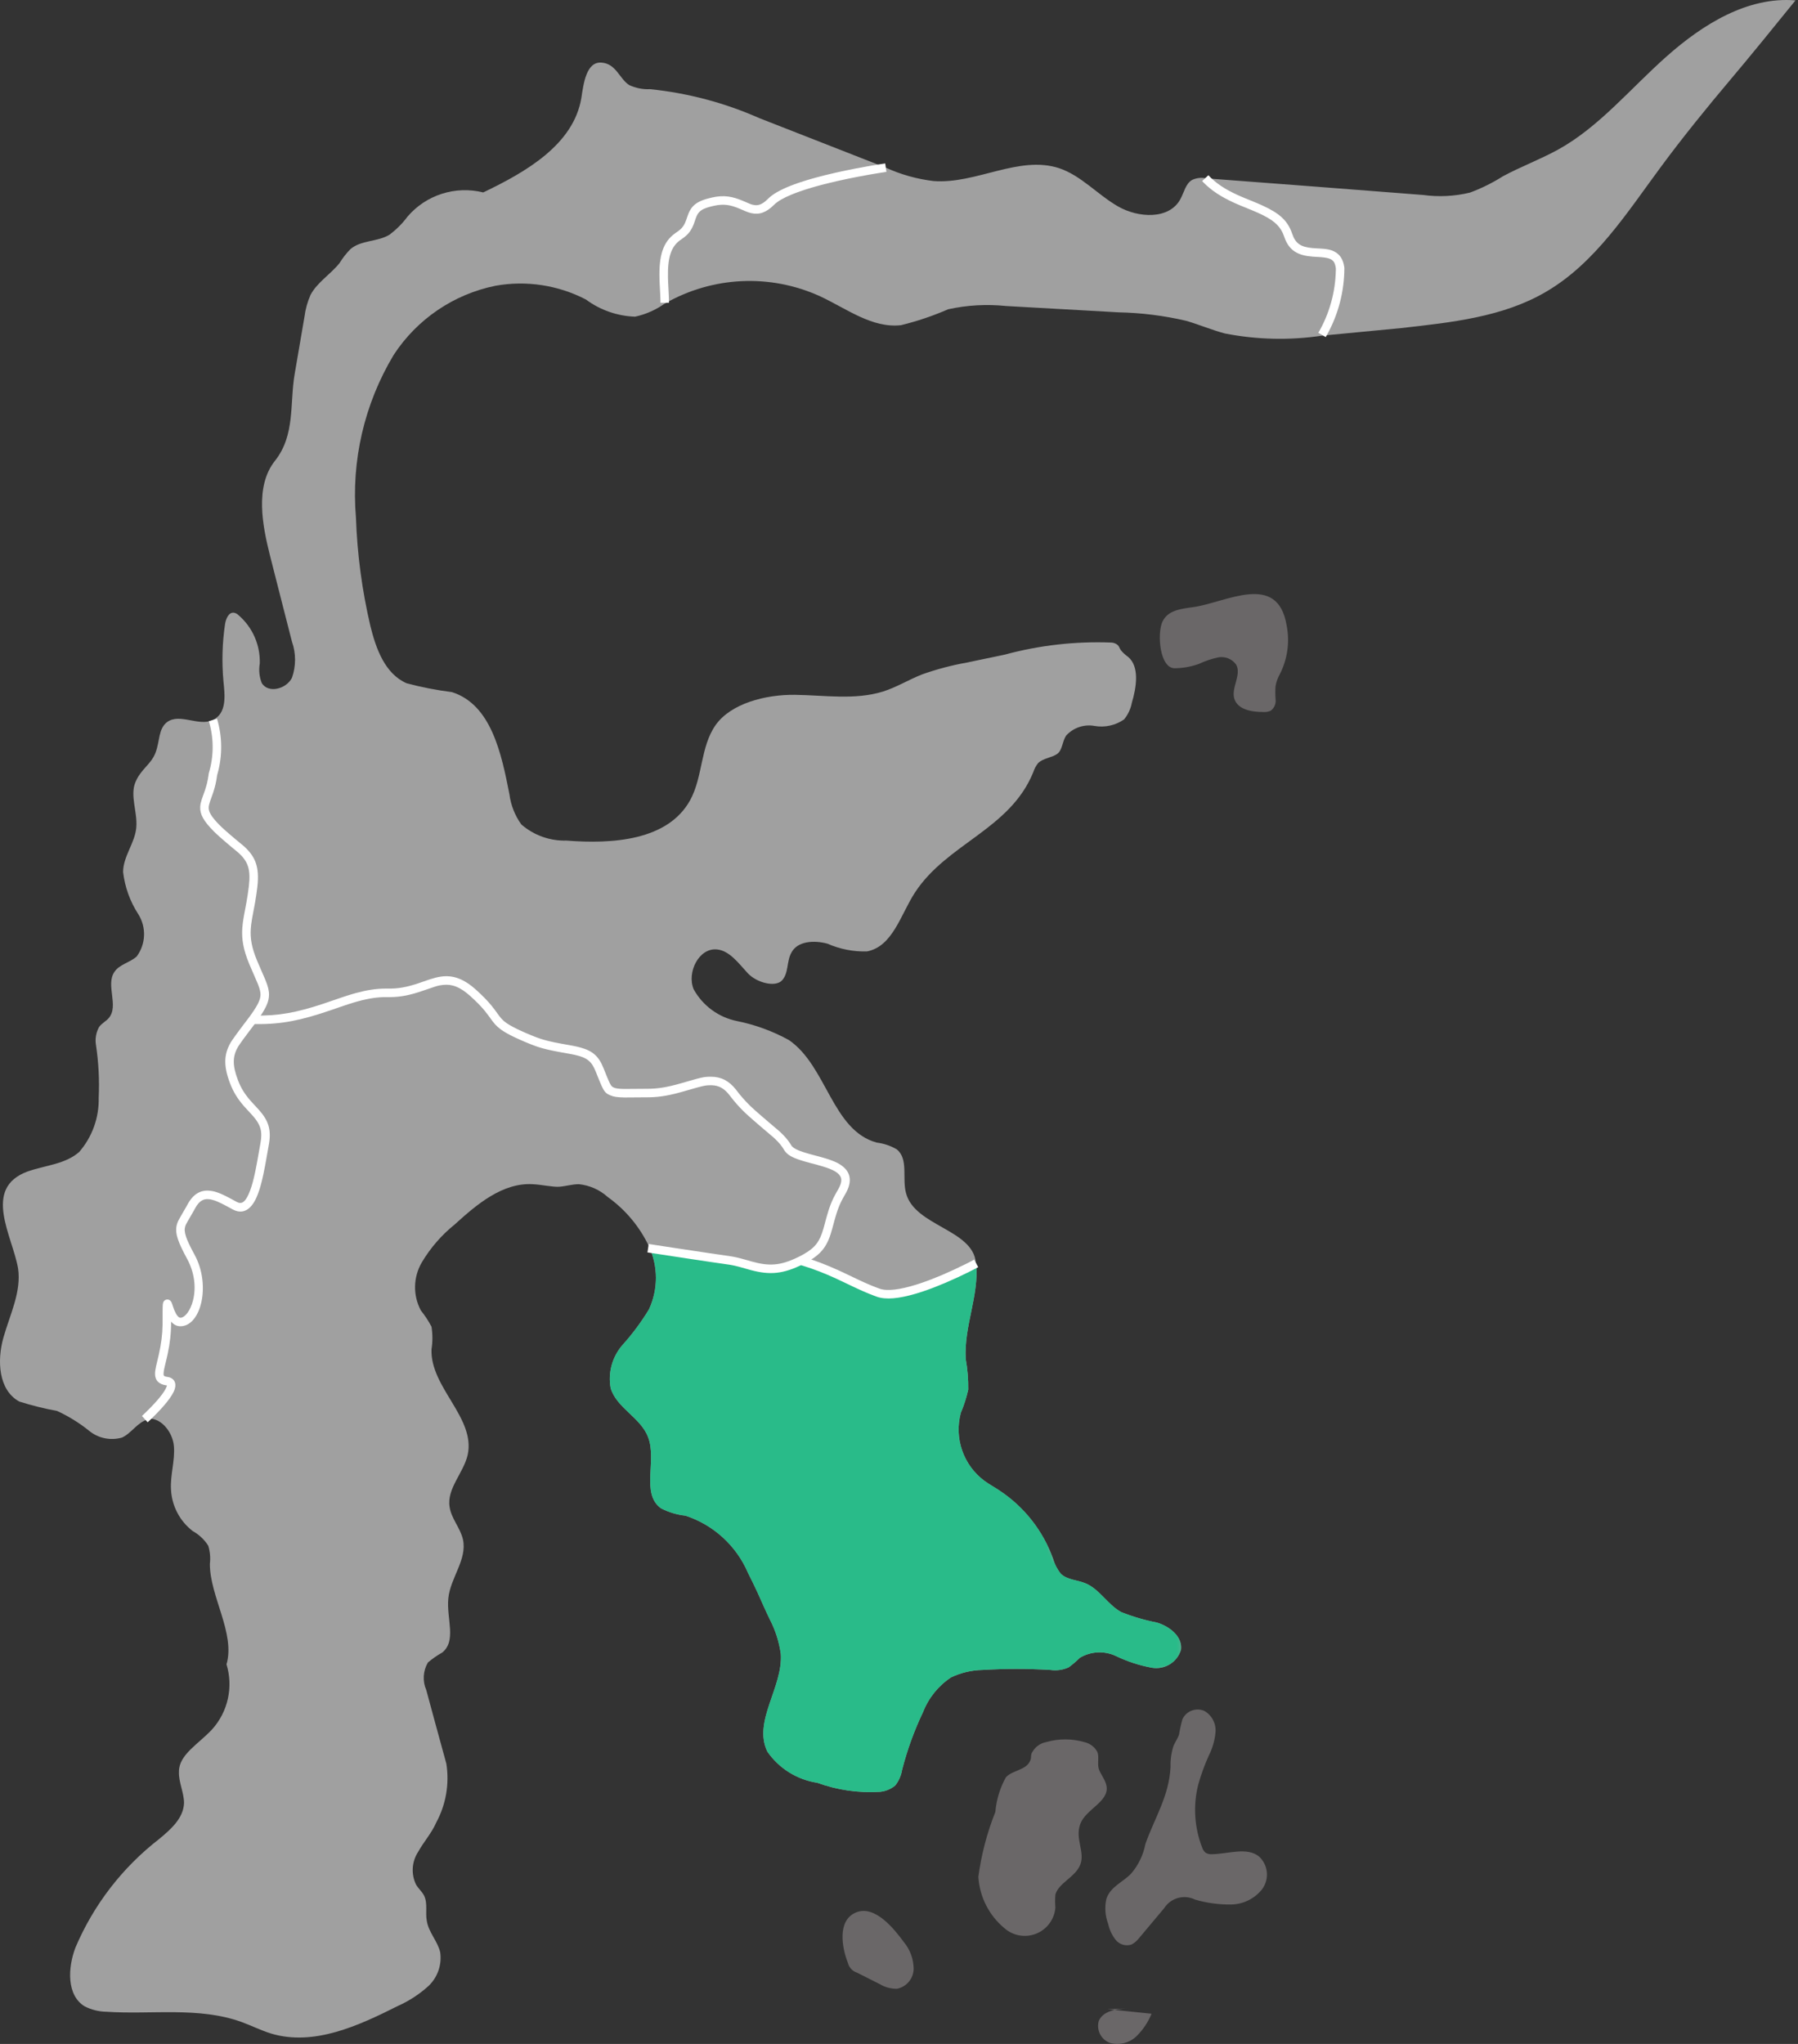 <?xml version="1.0" encoding="UTF-8"?>
<svg width="528px" height="600px" viewBox="0 0 528 600" version="1.1" xmlns="http://www.w3.org/2000/svg" xmlns:xlink="http://www.w3.org/1999/xlink">
    <rect x="0" y="0" width="528" height="600" fill="#333333" stroke="none"/>
    <title>sulawesi-tenggara</title>
    <defs>
        <polygon id="path-1" points="15.668 0 21.517 0.771 30.937 2.57 36.33 3.387 39.462 3.387 43.539 4.554 48.117 5.625 53.167 6.224 57.54 5.625 61.157 3.807 62.182 3.807 70.304 7.296 79.207 11.301 83.284 12.898 86.581 13.587 94.671 12.297 104.223 8.664 114.823 3.387 135.256 91.255 172.831 108.248 172.831 122.657 114.823 132.501 99.209 155.832 87.197 170.015 48.117 160.049 33.971 132.501 -2.39850559e-15 70.412 0 14.758"></polygon>
    </defs>
    <g id="website" stroke="none" stroke-width="1" fill="none" fill-rule="evenodd">
        <g id="sulawesi-tenggara" transform="translate(-0, 0)">
            <path d="M332.378,206.303 C332.037,208.096 331.252,209.775 330.096,211.187 C327.56,212.95 324.43,213.637 321.389,213.098 C318.302,212.55 315.151,213.634 313.055,215.965 C311.94,217.664 311.993,220.159 310.506,221.274 C309.02,222.389 306.366,222.548 304.879,223.981 C304.238,224.767 303.751,225.668 303.446,226.636 C296.651,243.464 278.176,247.552 268.727,261.939 C264.48,268.415 262.197,277.865 254.552,279.298 C250.574,279.395 246.623,278.616 242.979,277.015 C239.051,275.954 234.114,276.219 232.362,279.723 C230.981,282.218 231.619,285.669 229.654,287.792 C227.69,289.916 222.169,288.482 219.568,285.669 C216.966,282.855 214.259,279.086 210.596,278.714 C205.287,278.13 201.624,285.403 203.695,290.394 C206.362,295.229 211.022,298.646 216.436,299.737 C221.768,300.809 226.906,302.689 231.672,305.311 C242.82,312.956 244.359,331.855 257.472,335.412 C259.532,335.662 261.519,336.33 263.312,337.376 C266.869,340.189 264.851,345.87 266.072,350.276 C268.62,359.938 285.715,360.894 286.564,370.662 C286.564,370.662 265.913,382.075 258.056,379.262 C250.199,376.448 245.74,372.998 235.706,369.972 C245.74,364.981 241.758,359.938 247.598,349.851 C253.437,339.765 234.698,341.835 231.672,336.739 C228.646,331.642 221.638,328.723 215.745,320.813 C209.853,312.903 202.686,320.813 190.582,320.813 C178.478,320.813 179.54,321.821 176.461,314.017 C173.382,306.214 167.436,309.77 155.226,304.727 C143.016,299.684 148.165,299.737 139.3,291.402 C130.434,283.067 126.187,291.402 114.136,291.402 C102.085,291.402 92.901,299.737 74.958,299.365 C69.649,306.691 65.933,308.762 69.649,317.84 C73.365,326.918 80.266,326.865 78.674,335.943 C77.081,345.02 75.435,357.177 69.755,354.045 C64.075,350.913 59.987,348.737 56.961,354.47 C53.935,360.203 51.918,360.097 56.961,369.122 C62.004,378.147 57.917,388.234 53.882,388.234 C49.847,388.234 49.9,376.183 49.9,388.234 C49.9,400.284 44.857,404.85 49.9,405.593 C54.944,406.336 43.424,416.688 43.424,416.688 C40.398,417.432 38.646,420.723 35.832,421.997 C32.435,422.977 28.772,422.2 26.064,419.927 C23.211,417.647 20.091,415.721 16.774,414.193 C13.023,413.499 9.318,412.577 5.679,411.433 C-0.48,408.088 -0.904,399.382 1.007,392.64 C2.918,385.898 6.316,379.209 5.307,372.36 C3.714,362.964 -5.311,348.843 8.067,343.906 C13.376,342.048 19.11,341.782 23.25,338.172 C27.077,333.762 29.121,328.083 28.984,322.246 C29.22,317.083 28.954,311.909 28.188,306.798 C27.876,304.977 28.194,303.104 29.09,301.489 C29.886,300.374 31.16,299.79 31.957,298.834 C34.983,295.224 30.948,289.172 33.602,285.297 C35.089,283.067 38.115,282.59 40.132,280.785 C42.843,277.141 43.033,272.204 40.61,268.362 C38.191,264.638 36.664,260.404 36.151,255.993 C36.151,251.374 39.654,247.446 40.026,242.88 C40.398,238.315 38.168,233.696 39.708,229.768 C41.247,225.839 44.326,224.459 45.653,221.008 C46.981,217.558 46.45,214.001 49.051,211.983 C52.767,209.223 58.394,213.364 62.535,211.346 C66.676,209.329 66.039,204.126 65.614,199.933 C65.109,194.341 65.269,188.71 66.092,183.157 C66.357,181.564 67.207,179.653 68.693,179.866 C69.22,179.962 69.703,180.222 70.074,180.609 C74.173,184.157 76.455,189.364 76.285,194.783 C75.947,196.712 76.149,198.696 76.869,200.517 C78.78,203.649 84.089,202.268 85.734,198.977 C86.949,195.542 86.949,191.794 85.734,188.36 C83.611,179.919 81.381,171.478 79.258,162.984 C77.134,154.49 74.745,142.811 80.744,135.272 C86.743,127.734 85.044,118.443 86.531,109.79 C87.486,104.269 88.442,98.695 89.397,93.068 C89.679,90.815 90.287,88.615 91.202,86.538 C93.167,82.875 97.042,80.539 99.696,77.248 C100.612,75.747 101.699,74.357 102.935,73.107 C106.067,70.452 110.845,71.036 114.348,68.913 C116.368,67.413 118.157,65.624 119.657,63.604 C125.123,57.208 133.737,54.453 141.901,56.49 C154.429,50.492 168.444,42.475 170.727,28.726 C171.364,24.426 172.214,18.108 176.567,18.374 C180.92,18.639 181.876,23.098 184.742,24.956 C186.664,25.862 188.779,26.282 190.9,26.177 C201.969,27.304 212.791,30.17 222.965,34.671 L260.126,49.217 C260.126,49.217 232.733,53.146 226.734,59.198 C220.736,65.25 218.718,57.234 209.64,59.198 C200.562,61.162 205.606,65.25 199.554,69.284 C193.502,73.319 195.519,82.344 195.466,88.927 C192.792,90.888 189.735,92.263 186.494,92.961 C181.281,92.782 176.246,91.023 172.054,87.918 C163.891,83.69 154.562,82.271 145.511,83.883 C133.237,86.374 122.472,93.678 115.623,104.163 C106.989,118.525 103.106,135.245 104.527,151.942 C104.898,162.672 106.321,173.341 108.774,183.794 C110.42,190.43 113.021,197.756 119.392,200.57 C123.769,201.737 128.221,202.606 132.717,203.171 C144.29,206.834 147.263,221.274 149.598,233.165 C150.01,236.366 151.214,239.414 153.102,242.031 C156.777,245.215 161.514,246.902 166.374,246.756 C179.858,247.817 196.156,246.756 202.686,234.864 C206.402,228.069 205.659,219.256 210.118,212.886 C214.577,206.515 224.77,203.861 233.423,203.967 C242.077,204.073 250.995,205.56 259.277,203.012 C263.312,201.738 266.869,199.508 270.797,197.968 C275.031,196.465 279.381,195.311 283.803,194.518 L295.005,192.182 C305.222,189.413 315.801,188.213 326.38,188.625 C327.039,188.659 327.671,188.901 328.185,189.315 C328.662,189.74 328.768,190.324 329.14,190.855 C329.755,191.603 330.469,192.264 331.264,192.819 C334.714,195.686 333.706,201.844 332.378,206.303 Z" id="Path" fill="#A0A0A0" fill-rule="nonzero"></path>
            <path d="M346.818,484.269 C345.722,487.92 342.087,490.192 338.324,489.577 C334.645,488.912 331.074,487.752 327.707,486.127 C324.3,484.525 320.319,484.724 317.089,486.658 C316.067,487.679 314.966,488.62 313.798,489.471 C312.133,490.212 310.293,490.47 308.489,490.215 C301.841,489.816 295.176,489.816 288.528,490.215 C285.33,490.28 282.182,491.022 279.291,492.391 C275.564,494.861 272.691,498.42 271.062,502.584 C268.462,508.033 266.4,513.722 264.904,519.572 C264.632,521.241 263.937,522.812 262.887,524.137 C261.607,525.202 260.033,525.85 258.375,525.995 C252.135,526.379 245.882,525.476 240.006,523.341 C234.075,522.441 228.775,519.139 225.354,514.21 C221.001,505.344 229.973,495.311 229.283,485.49 C228.798,481.989 227.72,478.596 226.097,475.456 C224.823,472.855 223.655,470.147 222.434,467.44 C221.532,465.529 220.629,463.618 219.674,461.76 C216.257,453.769 209.564,447.637 201.306,444.931 C198.785,444.66 196.337,443.921 194.086,442.754 C188.14,438.454 192.971,428.686 190.317,421.891 C188.193,416.158 181.079,413.344 179.327,407.504 C178.505,403.038 179.733,398.438 182.672,394.976 C185.639,391.695 188.288,388.14 190.582,384.358 C193.289,378.497 193.289,371.745 190.582,365.884 C187.846,360.102 183.68,355.113 178.478,351.391 C176.12,349.262 173.144,347.942 169.984,347.622 C168.073,347.622 166.215,348.206 164.304,348.365 C162.393,348.524 158.995,347.728 156.394,347.622 C147.581,347.144 140.043,353.514 133.513,359.46 C129.65,362.567 126.377,366.343 123.851,370.609 C121.329,374.935 121.229,380.259 123.586,384.677 C124.781,386.165 125.83,387.765 126.718,389.455 C127.066,391.653 127.066,393.892 126.718,396.091 C126.293,407.292 139.724,416.211 137.335,427.094 C136.114,432.402 131.177,436.968 132.027,442.33 C132.504,445.78 135.212,448.541 135.955,451.938 C137.229,457.831 132.239,463.193 131.655,469.192 C131.071,475.191 134.15,481.667 129.85,485.118 C128.359,485.95 126.954,486.928 125.656,488.038 C124.217,490.497 124.039,493.496 125.178,496.107 C127.142,503.274 129.054,510.494 131.071,517.714 C132.01,523.653 130.965,529.735 128.098,535.02 C126.771,538.099 124.435,540.648 122.789,543.62 C120.923,546.476 120.681,550.098 122.152,553.176 C122.842,554.397 123.957,555.3 124.541,556.468 C125.656,558.75 124.86,561.458 125.338,563.9 C125.868,567.244 128.523,569.846 129.266,573.084 C129.794,576.731 128.528,580.408 125.868,582.958 C123.193,585.391 120.147,587.38 116.844,588.851 C105.217,594.691 92.211,600.689 79.682,596.973 C76.709,596.071 73.896,594.637 70.976,593.576 C58.394,589.01 44.432,591.452 31.214,590.55 C28.996,590.513 26.817,589.968 24.843,588.957 C19.534,585.719 19.906,577.649 22.136,571.757 C27.452,559.216 35.897,548.249 46.662,539.904 C50.06,537.091 53.882,533.799 54.041,529.287 C54.041,526.155 52.395,523.129 52.555,519.997 C52.555,515.059 58.394,511.874 62.27,507.68 C66.946,502.499 68.559,495.243 66.517,488.569 C69.171,479.491 61.58,468.555 61.633,459.052 C61.846,457.269 61.683,455.46 61.155,453.743 C60.015,451.952 58.446,450.474 56.589,449.443 C52.791,446.517 50.464,442.075 50.219,437.286 C49.953,432.986 51.44,428.739 51.068,424.492 C50.697,420.245 46.981,415.627 42.84,416.582 C42.84,416.582 54.413,406.283 49.316,405.487 C44.22,404.691 49.316,400.178 49.316,388.127 C49.316,376.077 49.316,388.127 53.298,388.127 C57.279,388.127 61.367,378.094 56.377,369.016 C51.387,359.938 53.404,359.991 56.377,354.364 C59.35,348.737 63.703,351.072 69.012,354.098 C74.321,357.124 76.338,345.02 77.93,335.996 C79.523,326.971 72.356,326.918 68.906,317.893 C65.455,308.868 69.277,306.744 74.214,299.418 C92.211,299.79 101.289,291.243 113.393,291.455 C125.497,291.668 129.319,283.174 138.556,291.455 C147.793,299.737 142.538,299.79 154.483,304.78 C166.427,309.77 172.585,306.214 175.717,314.07 C178.85,321.927 177.788,320.866 189.839,320.866 C201.89,320.866 209.003,312.903 215.002,320.866 C221.001,328.829 228.115,331.855 230.928,336.792 C233.742,341.729 252.8,339.871 246.855,349.904 C240.909,359.938 244.997,365.034 234.963,370.025 C244.997,373.051 249.562,376.501 257.313,379.315 C265.064,382.129 286.67,370.874 286.67,370.874 C287.52,380.536 283.06,389.189 283.591,398.904 C284.128,401.882 284.377,404.904 284.334,407.929 C283.818,410.256 283.09,412.531 282.158,414.724 C280.148,422.163 282.884,430.076 289.059,434.685 C290.439,435.694 291.926,436.49 293.359,437.446 C300.729,442.274 306.321,449.375 309.285,457.672 C309.743,459.263 310.52,460.744 311.568,462.025 C313.426,463.777 316.293,463.777 318.629,464.733 C322.823,466.378 325.159,470.944 329.246,473.227 C332.645,474.582 336.165,475.613 339.758,476.306 C343.58,477.474 347.296,480.5 346.818,484.269 Z" id="Path" fill="#A0A0A0" fill-rule="nonzero"></path>
            <g id="Path" transform="translate(174.029, 366.417)">
                <mask id="mask-2" fill="white">
                    <use xlink:href="#path-1"></use>
                </mask>
                <g id="Mask"></g>
                <path d="M172.789,117.852 C171.692,121.503 168.058,123.775 164.295,123.161 C160.616,122.496 157.044,121.335 153.677,119.71 C150.271,118.109 146.29,118.308 143.06,120.241 C142.037,121.263 140.937,122.203 139.769,123.054 C138.104,123.795 136.264,124.053 134.46,123.798 C127.812,123.4 121.147,123.4 114.499,123.798 C111.301,123.863 108.153,124.605 105.262,125.974 C101.535,128.444 98.661,132.003 97.033,136.167 C94.433,141.616 92.371,147.306 90.875,153.155 C90.602,154.824 89.908,156.395 88.858,157.721 C87.578,158.785 86.004,159.433 84.345,159.579 C78.105,159.962 71.853,159.059 65.977,156.924 C60.045,156.024 54.746,152.722 51.325,147.793 C46.972,138.928 55.944,128.894 55.253,119.073 C54.768,115.572 53.691,112.179 52.068,109.039 C50.794,106.438 49.626,103.731 48.405,101.023 C47.503,99.112 46.6,97.201 45.645,95.343 C42.228,87.352 35.535,81.22 27.276,78.514 C24.756,78.243 22.307,77.505 20.056,76.338 C14.111,72.037 18.942,62.269 16.287,55.474 C14.164,49.741 7.05,46.927 5.298,41.088 C4.476,36.621 5.704,32.021 8.643,28.559 C11.61,25.279 14.259,21.723 16.553,17.941 C19.259,12.081 19.259,5.328 16.553,-0.533 C13.817,-6.315 9.651,-11.304 4.449,-15.026 C2.091,-17.155 -0.885,-18.475 -4.045,-18.795 C-5.956,-18.795 -7.814,-18.211 -9.726,-18.052 C-11.637,-17.893 -15.034,-18.689 -17.636,-18.795 C-26.448,-19.273 -33.987,-12.902 -40.516,-6.957 C-44.379,-3.85 -47.652,-0.073 -50.178,4.192 C-52.7,8.518 -52.8,13.842 -50.444,18.26 C-49.248,19.748 -48.199,21.348 -47.311,23.038 C-46.964,25.236 -46.964,27.475 -47.311,29.674 C-47.736,40.875 -34.305,49.794 -36.694,60.677 C-37.915,65.986 -42.852,70.551 -42.003,75.913 C-41.525,79.364 -38.817,82.124 -38.074,85.522 C-36.8,91.414 -41.79,96.776 -42.374,102.775 C-42.958,108.774 -39.879,115.251 -44.179,118.701 C-45.671,119.533 -47.076,120.511 -48.373,121.621 C-49.812,124.08 -49.99,127.079 -48.851,129.69 C-46.887,136.857 -44.976,144.077 -42.958,151.297 C-42.019,157.236 -43.064,163.318 -45.931,168.603 C-47.258,171.683 -49.594,174.231 -51.24,177.204 C-53.106,180.059 -53.348,183.681 -51.877,186.759 C-51.187,187.98 -50.072,188.883 -49.488,190.051 C-48.373,192.334 -49.17,195.041 -48.692,197.483 C-48.161,200.828 -45.506,203.429 -44.763,206.667 C-44.235,210.314 -45.501,213.991 -48.161,216.541 C-50.836,218.974 -53.883,220.963 -57.186,222.434 C-68.812,228.274 -81.818,234.273 -94.347,230.556 C-97.32,229.654 -100.133,228.221 -103.053,227.159 C-115.635,222.593 -129.597,225.035 -142.816,224.133 C-145.033,224.096 -147.213,223.552 -149.186,222.54 C-154.495,219.302 -154.123,211.233 -151.894,205.34 C-146.577,192.8 -138.132,181.833 -127.367,173.488 C-123.97,170.674 -120.147,167.382 -119.988,162.87 C-119.988,159.738 -121.634,156.712 -121.475,153.58 C-121.475,148.643 -115.635,145.457 -111.76,141.263 C-107.083,136.082 -105.471,128.826 -107.513,122.152 C-104.858,113.074 -112.45,102.138 -112.397,92.635 C-112.183,90.852 -112.346,89.043 -112.874,87.327 C-114.014,85.535 -115.584,84.057 -117.44,83.027 C-121.238,80.1 -123.566,75.658 -123.81,70.87 C-124.076,66.569 -122.589,62.322 -122.961,58.075 C-123.333,53.828 -127.049,49.21 -131.19,50.165 C-131.19,50.165 -119.617,39.867 -124.713,39.07 C-129.809,38.274 -124.713,33.761 -124.713,21.711 C-124.713,9.66 -124.713,21.711 -120.731,21.711 C-116.75,21.711 -112.662,11.677 -117.652,2.599 C-122.642,-6.479 -120.625,-6.426 -117.652,-12.053 C-114.679,-17.68 -110.326,-15.344 -105.017,-12.318 C-99.709,-9.292 -97.691,-21.396 -96.099,-30.421 C-94.506,-39.446 -101.673,-39.499 -105.124,-48.524 C-108.574,-57.549 -104.752,-59.672 -99.815,-66.998 C-81.818,-66.627 -72.74,-75.174 -60.636,-74.962 C-48.532,-74.749 -44.71,-83.243 -35.473,-74.962 C-26.236,-66.68 -31.491,-66.627 -19.547,-61.637 C-7.602,-56.646 -1.444,-60.203 1.688,-52.346 C4.82,-44.489 3.759,-45.551 15.809,-45.551 C27.86,-45.551 34.974,-53.514 40.973,-45.551 C46.972,-37.588 54.085,-34.562 56.899,-29.625 C59.713,-24.688 78.771,-26.546 72.825,-16.512 C66.88,-6.479 70.967,-1.382 60.934,3.608 C70.967,6.634 75.533,10.084 83.284,12.898 C91.034,15.712 112.641,4.457 112.641,4.457 C113.49,14.119 109.031,22.772 109.562,32.487 C110.099,35.465 110.348,38.487 110.305,41.512 C109.789,43.839 109.061,46.114 108.128,48.307 C106.119,55.747 108.855,63.659 115.03,68.268 C116.41,69.277 117.897,70.073 119.33,71.029 C126.7,75.857 132.292,82.959 135.256,91.255 C135.714,92.846 136.491,94.327 137.539,95.608 C139.397,97.36 142.264,97.36 144.6,98.316 C148.793,99.961 151.129,104.527 155.217,106.81 C158.616,108.165 162.135,109.196 165.728,109.889 C169.551,111.057 173.267,114.083 172.789,117.852 Z" fill="#29BB89" fill-rule="nonzero" mask="url(#mask-2)"></path>
            </g>
            <path d="M527.262,0.112 C520.839,8.022 514.362,16.038 507.992,23.576 C501.621,31.115 494.189,40.246 487.765,48.952 C477.785,62.436 468.441,77.248 453.949,85.688 C441.261,93.121 426.078,94.66 411.479,96.306 L388.226,98.536 C378.757,99.947 369.116,99.731 359.718,97.899 C355.896,96.89 352.18,95.297 348.358,94.182 C341.845,92.66 335.19,91.824 328.503,91.687 L295.43,89.829 C289.752,89.24 284.017,89.562 278.442,90.785 C273.966,92.737 269.33,94.3 264.586,95.457 C256.092,96.412 248.66,90.626 240.803,86.963 C226.14,80.293 209.161,81.104 195.201,89.139 C195.201,82.556 193.289,73.531 199.288,69.497 C205.287,65.462 200.244,61.428 209.375,59.41 C218.506,57.393 220.417,65.462 226.469,59.41 C232.521,53.358 260.126,49.217 260.126,49.217 C264.567,51.243 269.295,52.568 274.142,53.146 C286.617,54.101 299.199,45.501 311.037,49.377 C317.514,51.553 322.292,57.127 328.291,60.578 C334.29,64.029 343.314,64.507 346.606,58.508 C347.721,56.49 348.145,53.942 350.057,52.827 C351.348,52.22 352.802,52.052 354.197,52.35 C375.432,53.942 396.667,55.57 417.902,57.234 C422.488,57.862 427.152,57.628 431.652,56.543 C435.032,55.296 438.27,53.694 441.314,51.766 C446.623,48.899 452.25,46.828 457.559,43.909 C469.609,37.273 478.847,25.912 489.464,16.516 C500.082,7.119 513.194,-1.056 527.262,0.112 Z" id="Path" fill="#A0A0A0" fill-rule="nonzero"></path>
            <path d="M377.821,183.529 C378.786,188.352 378.114,193.359 375.91,197.756 C375.267,198.876 374.818,200.096 374.583,201.366 C374.477,202.656 374.477,203.952 374.583,205.241 C374.763,206.551 374.213,207.854 373.15,208.639 C372.449,208.946 371.682,209.073 370.92,209.011 C367.575,209.011 363.488,208.32 362.479,205.135 C361.47,201.95 364.656,198.075 363.01,195.102 C361.805,193.42 359.733,192.591 357.701,192.978 C355.761,193.407 353.874,194.048 352.074,194.889 C349.875,195.68 347.562,196.11 345.226,196.163 C340.501,196.535 339.758,185.917 341.35,182.52 C342.943,179.122 346.659,178.751 350.428,178.22 C359.984,176.893 375.167,167.762 377.821,183.529 Z" id="Path" fill="#6A6768" fill-rule="nonzero"></path>
            <path d="M302.596,516.652 C302.915,515.909 302.596,515.059 303.18,514.263 C304.039,512.762 305.515,511.713 307.215,511.396 C310.874,510.336 314.758,510.336 318.416,511.396 C320.047,511.75 321.442,512.797 322.239,514.263 C322.823,515.75 322.239,517.448 322.61,519.041 C322.982,520.634 324.628,522.332 324.946,524.35 C325.689,528.915 318.894,531.039 317.249,535.392 C315.603,539.745 318.682,543.62 317.249,547.337 C315.815,551.053 310.931,552.645 309.922,556.149 C309.817,557.439 309.817,558.735 309.922,560.024 C309.631,563.436 307.435,566.389 304.251,567.649 C301.068,568.908 297.446,568.258 294.899,565.97 C290.407,562.222 287.66,556.786 287.307,550.947 C288.175,544.412 289.852,538.01 292.297,531.888 C292.599,528.329 293.648,524.874 295.376,521.748 C297.288,519.572 301.588,519.678 302.596,516.652 Z" id="Path" fill="#6A6768" fill-rule="nonzero"></path>
            <path d="M343.739,518.722 C343.67,516.636 343.958,514.554 344.589,512.564 C345.066,511.396 345.863,510.335 346.234,509.167 C346.488,507.645 346.825,506.139 347.243,504.654 C348.372,502.268 351.179,501.192 353.613,502.212 C355.819,503.452 357.119,505.846 356.958,508.37 C356.755,510.833 356.069,513.233 354.941,515.431 C353.703,518.181 352.673,521.02 351.861,523.925 C350.33,530.038 350.738,536.476 353.029,542.346 C353.211,542.917 353.541,543.43 353.985,543.833 C354.475,544.15 355.047,544.316 355.631,544.311 C360.515,544.311 366.248,542.028 369.805,545.054 C372.439,547.556 372.803,551.626 370.654,554.556 C368.458,557.346 365.126,559.002 361.576,559.069 C357.986,559.122 354.407,558.639 350.959,557.636 C347.739,556.034 343.83,557.108 341.881,560.131 L334.449,568.996 C333.871,569.736 333.149,570.35 332.325,570.801 C330.617,571.394 328.721,570.84 327.601,569.421 C326.53,568.049 325.786,566.451 325.424,564.749 C324.538,562.411 324.353,559.865 324.893,557.423 C326.114,553.76 329.777,552.539 332.219,549.938 C334.327,547.462 335.754,544.479 336.36,541.285 C339.121,533.534 343.314,527.216 343.739,518.722 Z" id="Path" fill="#6A6768" fill-rule="nonzero"></path>
            <path d="M325.265,589.806 L338.165,591.134 C337.129,593.675 335.574,595.971 333.599,597.876 C331.564,599.734 328.726,600.433 326.061,599.734 C323.385,598.824 321.891,595.976 322.663,593.257 C323.884,590.337 327.707,589.753 330.839,589.594" id="Path" fill="#6A6768" fill-rule="nonzero"></path>
            <path d="M265.435,570.111 C267.244,572.294 268.255,575.028 268.302,577.862 C268.301,580.773 266.226,583.271 263.365,583.808 C261.588,583.823 259.843,583.345 258.321,582.427 L251.686,579.083 C250.332,578.654 249.304,577.545 248.978,576.163 C247.279,571.863 245.74,563.741 251.367,561.405 C256.994,559.069 262.728,566.448 265.435,570.111 Z" id="Path" fill="#6A6768" fill-rule="nonzero"></path>
            <path d="M50.248,387.953 L50.248,388.074 C50.248,391.384 49.907,394.261 49.263,397.326 L49.047,398.31 L48.345,401.272 L48.289,401.525 L48.193,401.983 C48.179,402.054 48.166,402.122 48.154,402.188 L48.092,402.559 C48.05,402.845 48.03,403.08 48.03,403.281 L48.036,403.473 C48.07,403.941 48.275,404.062 49.182,404.198 C51.123,404.487 51.879,405.954 51.324,407.742 C50.973,408.871 50.119,410.211 48.847,411.775 C48.383,412.347 47.869,412.94 47.312,413.55 C46.447,414.498 45.524,415.441 44.6,416.337 L43.915,416.993 L43.361,417.508 L41.681,415.657 L42.2,415.174 L42.63,414.764 C42.705,414.692 42.781,414.618 42.859,414.543 C43.749,413.68 44.638,412.772 45.465,411.866 C45.991,411.289 46.475,410.731 46.907,410.199 C47.919,408.953 48.608,407.896 48.884,407.154 L48.965,406.914 L49.038,406.724 C49.046,406.701 49.044,406.691 49.028,406.687 L48.88,406.678 C48.86,406.677 48.838,406.674 48.814,406.67 C46.63,406.345 45.53,405.224 45.53,403.281 C45.53,402.664 45.629,401.985 45.841,401.016 L46.64,397.624 L46.669,397.494 C47.321,394.568 47.688,391.883 47.741,388.842 L47.748,388.074 L47.753,384.934 L47.767,383.862 L47.783,383.346 L47.798,383.075 L47.818,382.854 C47.836,382.685 47.861,382.545 47.905,382.406 C47.951,382.261 48.014,382.125 48.12,381.984 C48.345,381.684 48.696,381.468 49.145,381.468 C49.533,381.468 49.824,381.622 50.047,381.838 C50.147,381.936 50.219,382.034 50.282,382.14 C50.325,382.212 50.362,382.284 50.397,382.365 L50.471,382.549 L50.569,382.823 L50.844,383.647 C50.869,383.72 50.893,383.789 50.917,383.856 L51.051,384.229 C51.073,384.287 51.095,384.344 51.117,384.4 L51.25,384.728 C51.273,384.782 51.297,384.837 51.321,384.892 C51.888,386.179 52.48,386.824 52.979,386.824 C54.266,386.824 55.917,384.801 56.69,381.7 C57.631,377.932 57.12,373.539 54.96,369.559 L54.388,368.491 L54.041,367.822 L53.719,367.185 L53.423,366.579 L53.152,366.002 L52.906,365.453 L52.685,364.93 C52.545,364.59 52.422,364.265 52.314,363.955 L52.164,363.501 C51.564,361.573 51.613,360.195 52.171,358.776 C52.201,358.7 52.244,358.606 52.297,358.496 L52.486,358.124 L52.725,357.68 L53.149,356.922 L53.924,355.578 L54.715,354.212 L54.888,353.901 L54.951,353.785 C56.606,350.619 58.789,349.255 61.585,349.537 C61.954,349.574 62.311,349.63 62.675,349.71 L63.042,349.798 C63.535,349.928 64.049,350.104 64.622,350.341 L65.063,350.529 C65.139,350.563 65.216,350.597 65.294,350.633 L65.776,350.858 L66.289,351.108 L67.126,351.535 L67.734,351.856 L68.731,352.393 L69.456,352.791 C70.89,353.582 71.876,353.002 72.965,350.651 C73.267,349.998 73.547,349.264 73.816,348.417 L73.993,347.836 L74.168,347.22 C74.197,347.115 74.226,347.007 74.255,346.899 L74.427,346.227 L74.598,345.515 L74.77,344.761 L74.941,343.964 L75.115,343.121 L75.378,341.767 L75.558,340.802 L76.448,335.783 C76.462,335.708 76.475,335.633 76.488,335.56 C77.117,332.092 76.51,330.186 74.406,327.741 L73.915,327.193 L71.929,325.032 L71.607,324.671 L71.524,324.575 C69.791,322.564 68.539,320.586 67.579,318.074 C65.621,312.954 65.713,309.606 67.687,306.129 L67.749,306.023 L67.903,305.774 L68.094,305.482 L68.318,305.152 L68.846,304.399 L69.455,303.554 L70.448,302.205 L71.439,300.882 L73.306,298.423 L73.742,297.811 C73.811,297.712 73.879,297.615 73.945,297.52 L74.326,296.965 L74.67,296.445 L74.981,295.958 C75.03,295.88 75.077,295.802 75.123,295.726 L75.385,295.284 C75.467,295.141 75.543,295.003 75.615,294.869 L75.816,294.477 C76.281,293.527 76.478,292.782 76.497,292.07 C76.519,291.254 76.315,290.375 75.796,289.039 L75.612,288.583 L73.381,283.42 L73.166,282.91 C71.471,278.826 70.917,275.727 71.159,272.367 C71.227,271.427 71.352,270.469 71.553,269.29 L71.686,268.541 L72.35,264.991 C72.659,263.28 72.891,261.771 73.079,260.149 C73.649,255.223 72.848,252.938 70.122,250.421 L69.925,250.243 L69.45,249.861 L67.97,248.633 L66.606,247.48 L65.579,246.596 L64.581,245.721 L64.023,245.22 L63.514,244.752 L63.066,244.326 L62.816,244.079 C59.8,241.04 58.673,239.039 58.792,236.83 C58.827,236.176 58.965,235.54 59.22,234.741 L59.344,234.369 L60.173,232.033 C60.188,231.989 60.201,231.95 60.213,231.914 C60.67,230.535 60.998,229.211 61.217,227.697 L61.294,227.12 L61.337,226.915 C62.769,222.124 62.818,217.03 61.485,212.219 L61.337,211.704 L63.733,210.989 C65.301,216.236 65.353,221.816 63.89,227.086 L63.761,227.53 L63.691,228.059 C63.48,229.517 63.176,230.82 62.768,232.136 L62.586,232.701 L62.324,233.457 L61.689,235.236 C61.435,235.986 61.314,236.5 61.289,236.964 C61.231,238.031 61.737,239.163 63.255,240.897 L63.656,241.343 C63.867,241.573 64.095,241.813 64.34,242.064 L64.705,242.433 L64.961,242.681 L65.247,242.95 L65.894,243.542 L66.432,244.021 L67.389,244.857 L68.947,246.186 L71.585,248.373 L71.817,248.584 C75.057,251.577 76.173,254.573 75.606,260.042 L75.562,260.437 C75.396,261.877 75.196,263.228 74.942,264.692 L74.753,265.745 L74.093,269.274 L73.952,270.107 C73.802,271.031 73.706,271.802 73.653,272.547 C73.44,275.503 73.924,278.216 75.475,281.951 L76.604,284.577 L77.643,286.973 L77.962,287.723 L77.999,287.812 C78.72,289.605 79.031,290.851 78.996,292.137 C78.949,293.921 78.255,295.591 76.481,298.239 L76.053,298.868 C75.978,298.976 75.902,299.085 75.824,299.196 L75.279,299.958 L72.723,303.338 L71.688,304.733 L70.902,305.816 L70.499,306.388 L70.166,306.876 L69.992,307.146 L69.861,307.364 C68.279,310.149 68.209,312.722 69.914,317.181 C70.762,319.4 71.862,321.137 73.418,322.944 L73.956,323.546 L76.06,325.835 C78.734,328.846 79.69,331.446 79.014,335.622 L78.11,340.743 L77.921,341.776 L77.735,342.755 L77.461,344.13 L77.28,344.987 L77.1,345.798 C77.07,345.93 77.039,346.06 77.009,346.188 L76.828,346.937 C76.736,347.301 76.644,347.651 76.551,347.987 L76.363,348.641 L76.171,349.262 C75.88,350.17 75.572,350.971 75.234,351.701 C73.611,355.205 71.213,356.615 68.249,354.981 L67.238,354.428 L66.624,354.098 L65.785,353.658 L65.275,353.399 L64.801,353.166 L64.36,352.959 C64.289,352.927 64.22,352.895 64.151,352.865 L63.753,352.693 L63.38,352.543 L63.029,352.414 C62.687,352.295 62.372,352.206 62.071,352.141 L61.773,352.083 C61.625,352.058 61.48,352.039 61.335,352.024 C59.685,351.858 58.464,352.578 57.296,354.701 L57.021,355.212 L56.83,355.551 L55.273,358.245 L54.923,358.863 L54.654,359.362 L54.535,359.604 C54.52,359.637 54.508,359.666 54.498,359.692 L54.418,359.913 C54.152,360.732 54.172,361.631 54.615,362.976 L54.746,363.354 L54.899,363.757 L55.075,364.184 L55.273,364.639 L55.494,365.122 L55.739,365.635 L56.154,366.466 L56.462,367.063 L56.973,368.026 C57.033,368.138 57.095,368.251 57.157,368.367 C59.606,372.877 60.051,378.18 59.115,382.323 L58.991,382.835 C58.007,386.625 55.832,389.324 52.979,389.324 C51.865,389.324 50.98,388.827 50.248,387.953 Z" id="Path" fill="#FFFFFF" fill-rule="nonzero"></path>
            <path d="M129.49,286.687 C133.008,286.191 136.139,287.276 139.762,290.525 C141.711,292.271 143.158,293.77 144.336,295.203 C144.694,295.639 145.015,296.052 145.352,296.507 L146.54,298.147 C146.988,298.747 147.355,299.166 147.804,299.572 L147.928,299.682 L148.194,299.903 C148.24,299.94 148.287,299.978 148.336,300.015 L148.638,300.239 C148.69,300.277 148.744,300.314 148.799,300.352 L149.142,300.582 C149.262,300.659 149.386,300.737 149.516,300.816 L149.921,301.056 C149.991,301.096 150.063,301.137 150.136,301.178 L150.593,301.428 C150.672,301.471 150.753,301.513 150.835,301.556 L151.349,301.819 L151.902,302.091 C151.998,302.137 152.095,302.184 152.194,302.231 L152.812,302.519 L153.474,302.819 L154.183,303.133 L154.942,303.46 L155.922,303.872 L156.475,304.097 L157.005,304.307 L157.516,304.501 L158.015,304.683 C158.097,304.712 158.179,304.741 158.26,304.769 L158.749,304.934 C158.83,304.96 158.911,304.987 158.993,305.012 L159.483,305.163 L159.982,305.307 C160.066,305.331 160.15,305.354 160.236,305.377 L160.756,305.513 L161.297,305.646 L161.865,305.777 L162.464,305.908 L163.1,306.04 L164.135,306.244 L165.282,306.458 L167.844,306.919 L168.522,307.049 L169.166,307.184 C169.375,307.23 169.579,307.277 169.778,307.326 L170.359,307.475 C174.037,308.473 175.823,310.027 177.25,313.608 L178.192,315.951 L178.513,316.723 L178.786,317.352 L178.907,317.619 L179.073,317.965 L179.176,318.163 L179.319,318.415 L179.409,318.557 L179.496,318.68 L179.582,318.787 L179.667,318.879 L179.753,318.959 L179.84,319.028 C179.855,319.039 179.87,319.05 179.885,319.06 L179.977,319.118 C180.071,319.174 180.172,319.221 180.285,319.271 C180.673,319.443 181.207,319.551 182.027,319.609 L182.503,319.636 L183.04,319.654 L183.572,319.661 L190.157,319.616 C193.282,319.616 195.997,319.128 199.805,318.053 L203.443,317.011 L204.56,316.703 L205.295,316.513 L205.619,316.434 L206.058,316.334 L206.326,316.279 L206.696,316.212 L207.04,316.161 C207.077,316.157 207.113,316.152 207.15,316.148 L207.361,316.126 C207.814,316.083 208.251,316.077 208.809,316.077 C211.69,316.077 214.043,317.231 216.1,319.83 L216.319,320.114 C217.443,321.606 218.66,322.992 220.005,324.338 L220.336,324.661 L220.935,325.223 L221.636,325.86 L222.414,326.551 L223.245,327.278 L225.723,329.408 L228.954,332.155 L228.986,332.185 C230.368,333.467 231.388,334.63 232.146,335.859 L232.33,336.168 C232.66,336.741 233.334,337.22 234.571,337.721 L234.981,337.881 L235.43,338.042 L235.919,338.207 L236.45,338.375 L237.025,338.548 L237.646,338.727 L238.313,338.912 L240.34,339.454 L241.131,339.671 L241.866,339.881 L242.551,340.085 L243.187,340.286 L243.778,340.486 C245.488,341.083 246.635,341.683 247.618,342.507 C249.86,344.384 250.185,347 248.406,350.213 L247.924,351.052 C247.871,351.144 247.82,351.235 247.77,351.325 L247.481,351.852 C247.435,351.938 247.389,352.023 247.345,352.108 L247.089,352.608 C247.006,352.773 246.927,352.937 246.851,353.1 L246.628,353.59 L246.417,354.086 C246.315,354.336 246.215,354.591 246.118,354.855 L245.925,355.396 C245.893,355.488 245.862,355.582 245.83,355.677 L245.639,356.267 L245.446,356.897 L245.247,357.576 L245.04,358.311 L244.589,359.976 L244.466,360.438 C243.082,365.672 241.436,368.127 236.496,370.751 L236.003,371.007 L235.843,371.088 C229.98,374.036 226.044,374.298 220.634,372.876 L220.038,372.714 L217.856,372.094 C217.736,372.061 217.62,372.029 217.507,371.998 L216.858,371.824 L216.263,371.674 L215.707,371.544 L215.176,371.431 C214.915,371.379 214.658,371.332 214.398,371.29 L213.871,371.209 L208.148,370.374 L203.175,369.631 L190.127,367.65 L190.506,365.179 L198.467,366.392 L208.513,367.901 L214.514,368.777 L215.084,368.87 L215.648,368.976 L216.221,369.097 C216.318,369.118 216.416,369.141 216.515,369.164 L217.129,369.313 L217.787,369.484 L218.892,369.789 L220.517,370.252 L220.887,370.355 C225.816,371.708 229.128,371.584 234.297,369.064 L234.868,368.78 L235.315,368.547 L235.891,368.234 C239.417,366.262 240.698,364.477 241.793,360.725 L241.964,360.116 L242.42,358.413 L242.648,357.579 L242.972,356.445 L243.179,355.756 C243.213,355.645 243.247,355.536 243.281,355.429 L243.484,354.805 C243.518,354.704 243.552,354.604 243.586,354.506 L243.792,353.93 C243.861,353.742 243.932,353.559 244.004,353.377 L244.225,352.84 C244.263,352.751 244.301,352.663 244.34,352.575 L244.58,352.047 C244.621,351.96 244.664,351.871 244.706,351.783 L244.973,351.249 C245.019,351.159 245.066,351.068 245.114,350.977 L245.414,350.419 C245.466,350.324 245.519,350.228 245.573,350.131 L245.913,349.533 L246.094,349.221 C247.461,346.88 247.321,345.519 246.013,344.423 C245.725,344.182 245.4,343.959 245.021,343.747 L244.683,343.567 C244.448,343.448 244.194,343.332 243.916,343.217 L243.483,343.044 L243.013,342.871 C242.931,342.842 242.848,342.813 242.763,342.784 L242.233,342.608 L241.66,342.429 C241.561,342.399 241.46,342.369 241.357,342.338 L240.715,342.152 L240.023,341.959 L237.622,341.316 L236.565,341.021 L235.916,340.831 L235.311,340.645 L234.746,340.461 C234.656,340.431 234.567,340.401 234.479,340.37 L233.974,340.188 C232.026,339.458 230.96,338.709 230.251,337.561 L230.164,337.416 C229.581,336.404 228.754,335.415 227.586,334.299 L227.255,333.989 L223.417,330.729 L222.472,329.917 L221.062,328.691 L219.963,327.717 L219.558,327.351 L219,326.838 L218.514,326.377 L218.236,326.105 C216.99,324.858 215.845,323.574 214.776,322.208 L214.322,321.618 C212.744,319.522 211.127,318.645 209.059,318.58 L208.699,318.577 L208.289,318.582 L207.907,318.598 L207.625,318.62 L207.432,318.641 L207.025,318.701 L206.687,318.763 L206.311,318.844 L205.732,318.984 L204.647,319.272 L203.231,319.67 L201.051,320.297 C196.938,321.486 193.992,322.062 190.639,322.112 L183.891,322.16 L183.298,322.159 C181.373,322.131 180.231,321.982 179.273,321.557 L178.884,321.38 L178.624,321.25 L178.464,321.161 L178.313,321.068 L178.17,320.969 L178.033,320.861 C178.01,320.842 177.988,320.823 177.966,320.803 L177.836,320.679 C177.815,320.658 177.793,320.635 177.772,320.612 L177.646,320.467 L177.522,320.306 L177.397,320.126 L177.271,319.926 L177.142,319.703 L177.01,319.456 L176.872,319.182 L176.728,318.879 L176.576,318.546 L176.331,317.984 L175.865,316.866 L174.928,314.533 C173.746,311.568 172.418,310.485 168.897,309.682 L168.322,309.558 L167.709,309.437 C167.604,309.416 167.497,309.397 167.388,309.377 L164.78,308.908 L163.226,308.614 L162.523,308.474 L161.547,308.269 L160.647,308.063 L160.082,307.924 L159.537,307.781 L159.007,307.632 C158.92,307.607 158.833,307.581 158.747,307.555 L158.23,307.396 C158.144,307.368 158.059,307.341 157.973,307.313 L157.457,307.139 C157.371,307.109 157.284,307.078 157.197,307.047 L156.671,306.855 L156.13,306.649 L155.28,306.311 L154.368,305.932 L153.538,305.578 L152.759,305.238 L152.029,304.91 L151.345,304.594 L150.706,304.289 L150.108,303.993 L149.551,303.705 L149.032,303.424 C148.865,303.332 148.704,303.24 148.549,303.149 L148.099,302.879 C147.809,302.7 147.541,302.524 147.291,302.348 L146.928,302.085 C146.637,301.866 146.371,301.647 146.126,301.426 C145.627,300.974 145.211,300.516 144.764,299.941 L144.36,299.402 L143.585,298.325 C143.177,297.763 142.817,297.293 142.404,296.79 C141.309,295.458 139.95,294.05 138.093,292.386 C135.095,289.698 132.746,288.83 130.104,289.128 L129.663,289.187 L129.22,289.251 L128.887,289.311 L128.604,289.376 L128.181,289.493 L127.624,289.667 L125.623,290.342 L124.223,290.822 C120.497,292.102 117.714,292.708 114.289,292.71 L113.743,292.705 C111.022,292.657 108.331,293.061 105.218,293.91 C104.949,293.984 104.677,294.06 104.4,294.141 L103.551,294.394 L102.655,294.674 C102.501,294.723 102.344,294.774 102.185,294.825 L100.938,295.239 L96.979,296.597 C88.609,299.455 82.824,300.701 75.322,300.626 L74.613,300.615 L74.665,298.116 C81.715,298.261 87.103,297.23 94.677,294.733 L100.397,292.783 L100.917,292.61 L101.903,292.29 L102.828,292.001 C102.978,291.955 103.126,291.91 103.273,291.866 L104.137,291.616 C104.278,291.576 104.419,291.537 104.559,291.499 C107.664,290.651 110.414,290.214 113.191,290.202 L113.786,290.205 C116.959,290.261 119.477,289.772 122.868,288.642 L125.438,287.754 L126.266,287.478 L126.457,287.417 C127.601,287.055 128.556,286.818 129.49,286.687 Z" id="Path" fill="#FFFFFF" fill-rule="nonzero"></path>
            <path d="M235.908,368.987 C239.556,370.087 242.657,371.281 246.033,372.813 L246.788,373.159 L247.997,373.724 L251.703,375.49 L252.601,375.91 L253.443,376.296 L254.241,376.654 C254.371,376.711 254.5,376.768 254.627,376.823 L255.379,377.145 C255.503,377.198 255.626,377.249 255.748,377.3 L256.478,377.597 L257.207,377.883 L257.947,378.161 C258.071,378.207 258.197,378.253 258.323,378.299 C260.482,379.083 264.255,378.612 269.117,377.091 L270.013,376.803 C270.165,376.753 270.317,376.702 270.47,376.65 C272.453,375.98 274.546,375.169 276.708,374.247 C279.006,373.268 281.257,372.218 283.367,371.168 L284.218,370.741 L284.997,370.342 L286.074,369.775 L287.267,371.973 L286.515,372.371 L285.757,372.763 L284.924,373.185 L284.481,373.407 C282.329,374.477 280.034,375.547 277.689,376.547 C275.471,377.492 273.319,378.326 271.271,379.019 C270.782,379.184 270.302,379.341 269.83,379.488 L268.899,379.771 C263.997,381.215 260.12,381.611 257.47,380.649 L256.651,380.346 C256.247,380.193 255.85,380.039 255.453,379.879 L254.655,379.553 C254.521,379.497 254.387,379.441 254.252,379.383 L253.428,379.027 L252.57,378.645 L251.665,378.231 L250.7,377.781 L247.363,376.19 L245.741,375.429 L245,375.089 C241.993,373.725 239.223,372.641 236.059,371.649 L235.186,371.381 L235.908,368.987 Z" id="Path" fill="#FFFFFF" fill-rule="nonzero"></path>
            <path d="M218.661,61.901 L217.335,61.327 C214.512,60.116 212.534,59.776 209.646,60.418 C209.438,60.464 209.238,60.511 209.047,60.557 L208.497,60.696 C205.872,61.396 205.024,62.174 204.365,63.949 L204.235,64.318 L203.977,65.097 L203.782,65.64 C203.029,67.644 202.174,68.813 200.24,70.149 L199.982,70.325 C197.027,72.294 196.047,75.621 196.156,81.352 L196.17,81.946 L196.198,82.712 L196.28,84.406 L196.374,86.218 L196.408,86.963 L196.431,87.591 L196.447,88.33 L196.451,88.874 L193.951,88.874 L193.946,88.268 L193.931,87.639 L193.884,86.486 L193.729,83.464 L193.678,82.215 L193.666,81.824 C193.486,75.203 194.598,71.052 198.352,68.411 L198.595,68.244 C200.428,67.023 200.993,66.163 201.701,64.023 L201.791,63.748 C202.842,60.474 204.36,59.032 209.104,57.978 C212.582,57.205 215.059,57.631 218.32,59.03 L220.22,59.838 L220.596,59.983 L220.771,60.038 L220.93,60.077 L221.208,60.139 C222.587,60.451 223.756,60.078 225.38,58.516 L225.585,58.314 C226.934,56.965 229.183,55.706 232.211,54.516 L232.985,54.219 C233.116,54.17 233.249,54.121 233.384,54.072 L234.205,53.78 C234.484,53.684 234.768,53.587 235.058,53.491 L235.942,53.205 L236.856,52.92 L237.801,52.639 L238.776,52.36 L239.78,52.083 L240.813,51.809 L241.874,51.536 C242.053,51.491 242.234,51.446 242.415,51.401 C246.254,50.449 250.361,49.605 254.467,48.876 L255.673,48.665 L256.823,48.471 L258.436,48.21 L259.95,47.98 L260.303,50.455 L258.825,50.679 L257.779,50.847 L256.671,51.031 L255.506,51.231 C255.308,51.266 255.107,51.301 254.904,51.337 C250.849,52.057 246.795,52.891 243.017,53.828 L242,54.084 L241.01,54.342 L240.046,54.603 C239.888,54.647 239.731,54.69 239.575,54.734 L238.653,54.997 C238.502,55.041 238.351,55.086 238.202,55.13 L237.323,55.396 L236.473,55.664 L235.653,55.933 L234.864,56.204 L234.105,56.476 L233.379,56.749 C233.26,56.794 233.143,56.84 233.027,56.886 L232.35,57.161 C230.034,58.124 228.33,59.105 227.353,60.082 C225.045,62.39 222.981,63.103 220.657,62.577 C220.214,62.477 219.769,62.337 219.265,62.144 L218.955,62.022 C218.86,61.983 218.764,61.944 218.661,61.901 Z" id="Path" fill="#FFFFFF" fill-rule="nonzero"></path>
            <path d="M354.842,51.44 C357.067,53.805 359.705,55.533 363.252,57.16 L363.92,57.461 L364.624,57.768 L365.385,58.089 L368.314,59.287 L369.132,59.628 L369.913,59.963 C370.04,60.019 370.165,60.074 370.289,60.13 L371.014,60.46 C375.73,62.656 378.074,64.731 379.387,68.395 L379.484,68.673 C380.45,71.54 382.072,72.515 385.348,72.817 L385.749,72.85 L386.607,72.904 L387.607,72.961 L388.176,73 C388.266,73.007 388.354,73.014 388.44,73.021 L388.931,73.067 L389.378,73.12 L389.787,73.181 C390.572,73.313 391.168,73.505 391.799,73.819 C393.426,74.627 394.414,76.092 394.738,78.297 L394.777,78.588 L394.785,78.739 C394.759,85.624 392.983,92.386 389.627,98.39 L389.308,98.95 L387.145,97.696 C390.383,92.112 392.148,85.8 392.278,79.354 L392.284,78.807 L392.271,78.697 C392.018,76.812 391.381,76.048 389.478,75.688 L389.08,75.621 L388.647,75.564 L388.177,75.515 L387.668,75.473 L386.844,75.421 L385.562,75.343 L385.447,75.334 C381.183,75.002 378.611,73.609 377.215,69.758 L377.115,69.471 C376.193,66.738 374.549,65.05 371.138,63.301 L370.535,63.001 L369.897,62.698 C369.788,62.647 369.677,62.596 369.564,62.545 L368.871,62.236 L368.138,61.921 C368.012,61.868 367.885,61.815 367.757,61.762 L364.838,60.569 L364.018,60.227 L363.264,59.903 L362.554,59.589 C362.439,59.537 362.324,59.485 362.21,59.433 C358.567,57.761 355.761,55.956 353.361,53.507 L353.021,53.153 L354.842,51.44 Z" id="Path" fill="#FFFFFF" fill-rule="nonzero"></path>
        </g>
    </g>
</svg>
